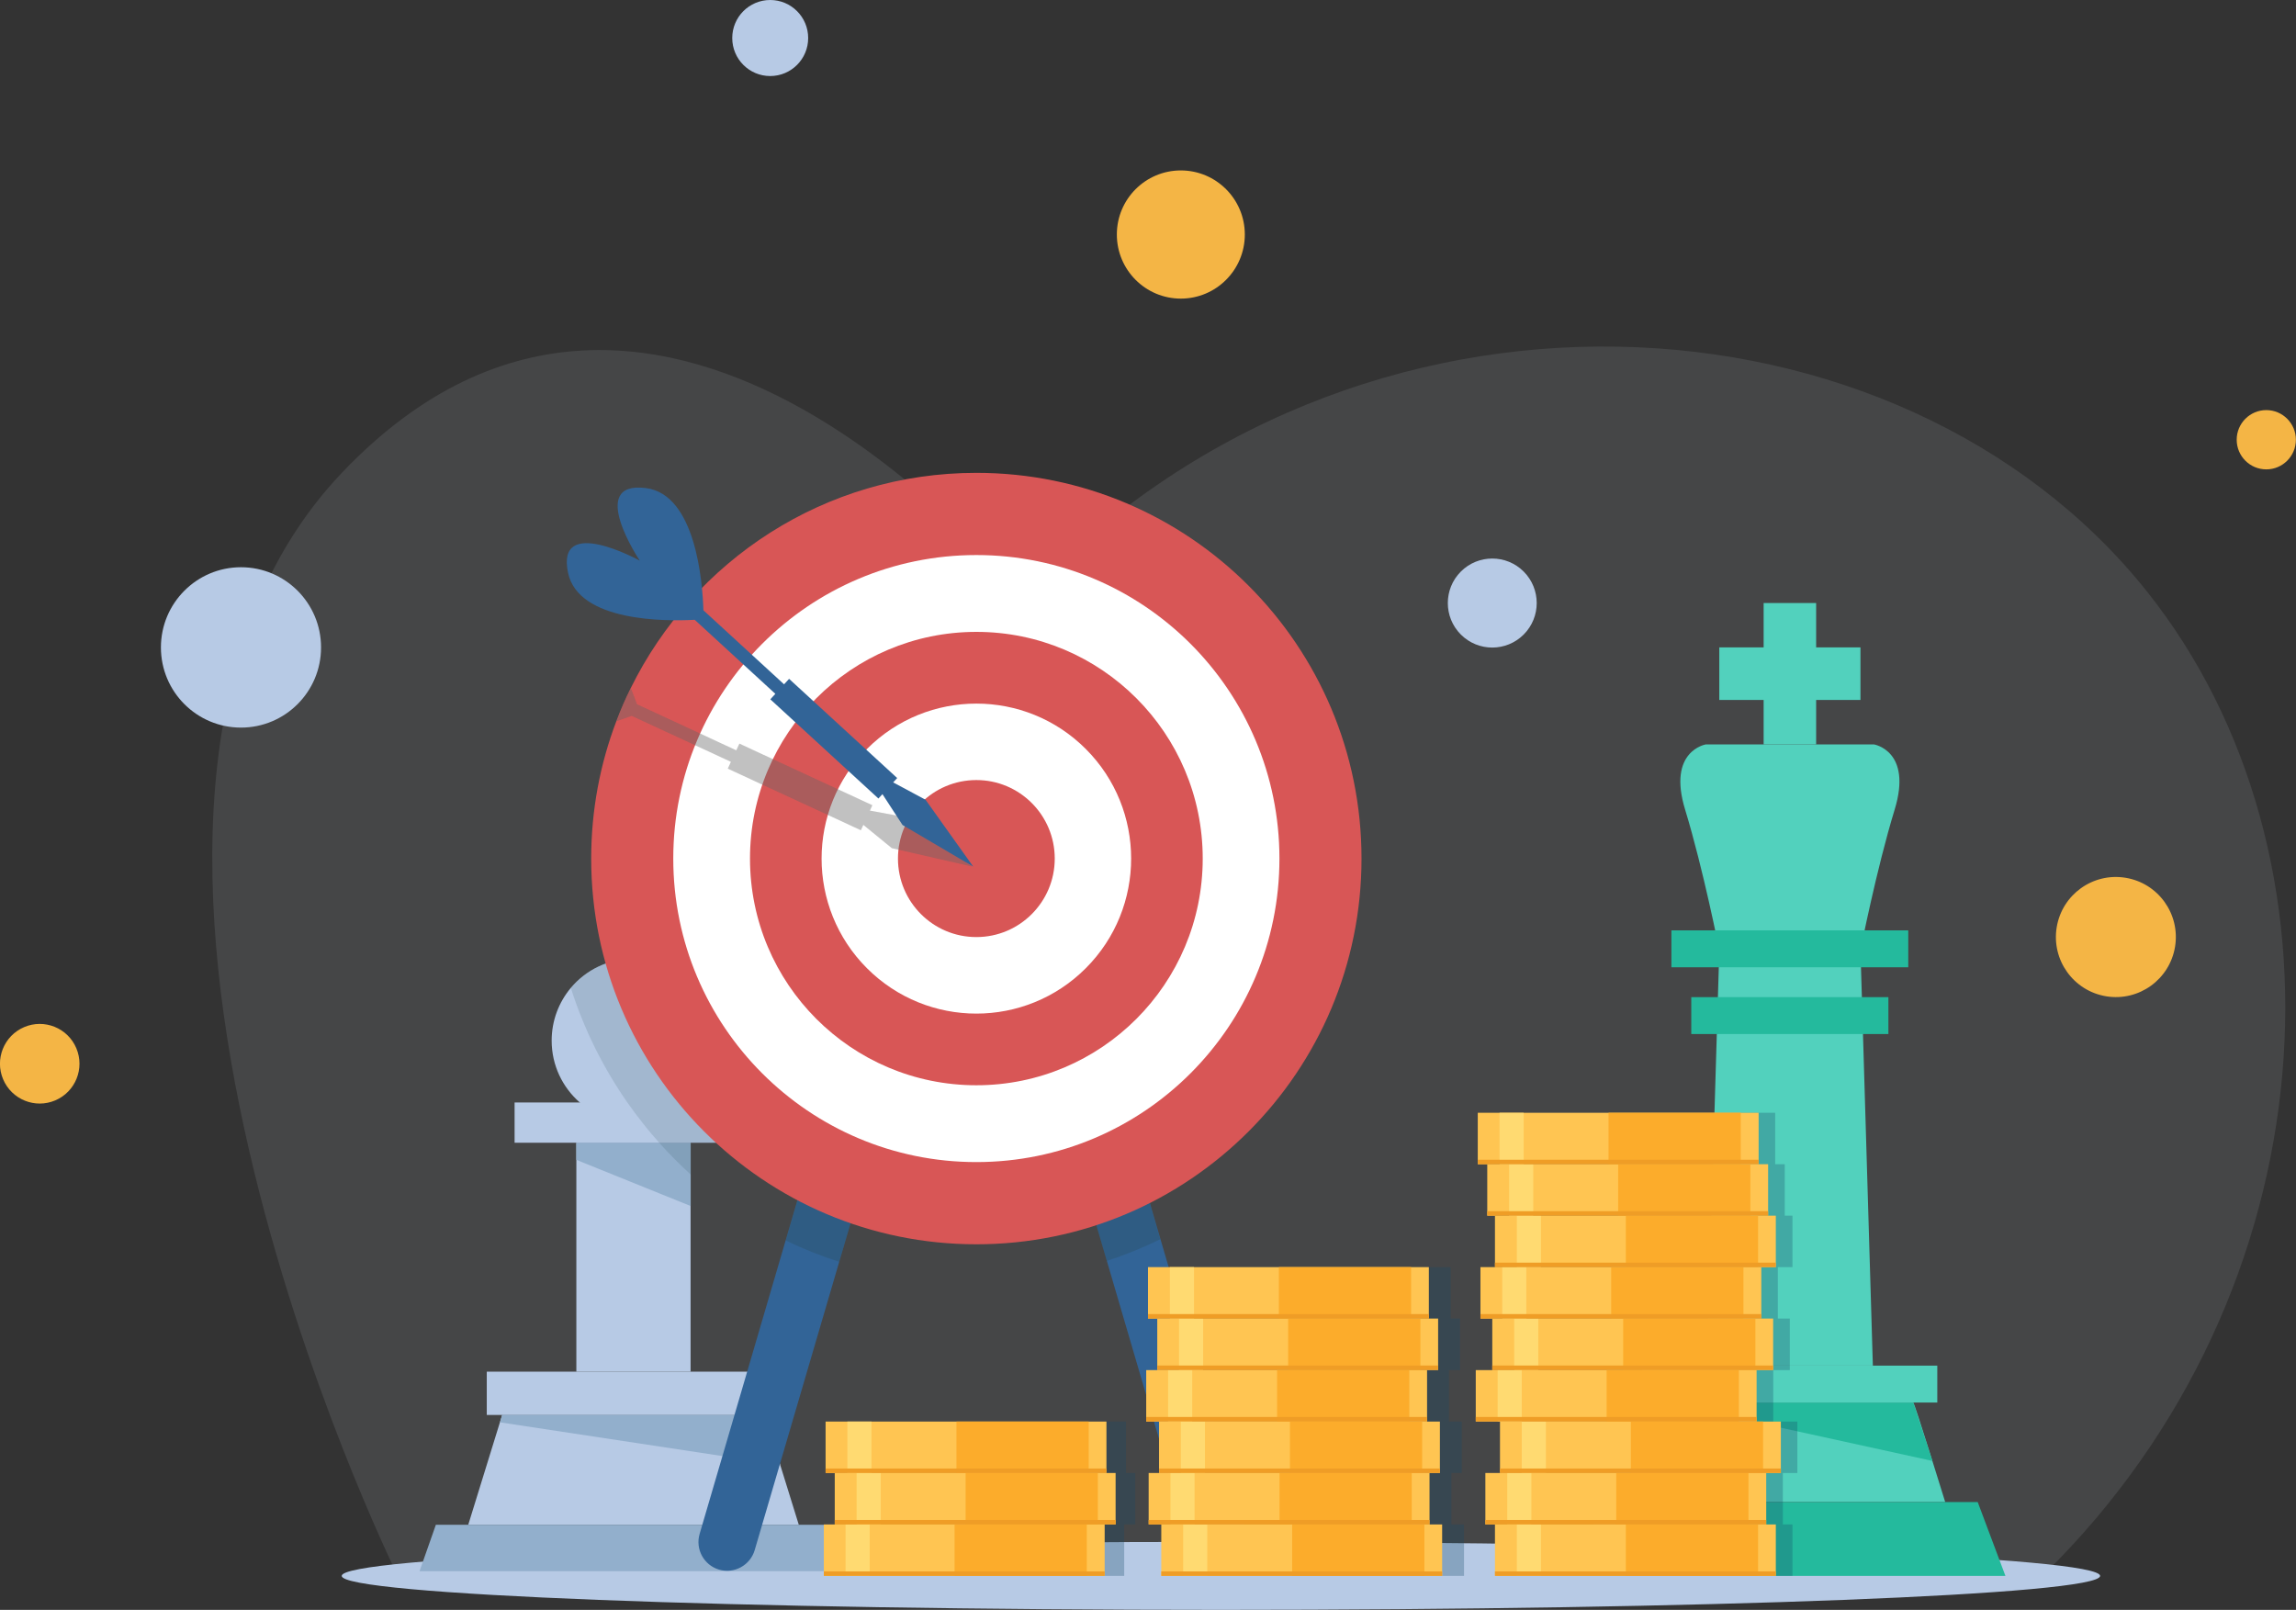 <svg width="174" height="122" viewBox="0 0 174 122" fill="none" xmlns="http://www.w3.org/2000/svg">
<rect x="0" y="0" width="174" height="122" fill="#333333" stroke="none"/>
<g clip-path="url(#clip0_15078_32734)">
<path d="M154.966 119.246C176.784 97.778 178.561 64.699 162.693 44.808C144.032 21.417 102.817 18.578 77.656 45.376C77.656 45.376 50.169 10.314 25.905 35.833C1.642 61.352 29.984 119.084 29.984 119.084L154.966 119.246Z" fill="#ECF3FE" fill-opacity="0.1"/>
<path d="M92.526 122C129.324 122 159.155 120.847 159.155 119.424C159.155 118.001 129.324 116.847 92.526 116.847C55.727 116.847 25.896 118.001 25.896 119.424C25.896 120.847 55.727 122 92.526 122Z" fill="#B7CAE5"/>
<path d="M54.214 78.862C54.214 80.734 53.385 82.413 52.081 83.548C51.142 84.37 49.957 84.904 48.645 85.04C48.434 85.057 48.222 85.074 48.011 85.074C46.453 85.074 45.032 84.497 43.94 83.548C42.636 82.413 41.807 80.734 41.807 78.862C41.807 77.344 42.349 75.954 43.254 74.87C44.388 73.514 46.098 72.649 48.011 72.649C51.438 72.649 54.214 75.429 54.214 78.862Z" fill="#B7CAE5"/>
<path d="M57.024 83.548H38.998V86.599H57.024V83.548Z" fill="#B7CAE5"/>
<path d="M52.335 86.599H43.678V103.948H52.335V86.599Z" fill="#B7CAE5"/>
<path d="M59.131 103.948H36.89V107.228H59.131V103.948Z" fill="#B7CAE5"/>
<path d="M57.955 107.228H48.011H38.058L35.485 115.551H48.011H60.536L57.955 107.228Z" fill="#B7CAE5"/>
<path d="M62.99 115.551H48.011H33.031L31.795 119.068H48.011H64.217L62.99 115.551Z" fill="#92AFCC"/>
<path d="M52.344 86.599V91.396L43.678 87.896V86.599H52.344Z" fill="#92AFCC"/>
<path d="M38.058 107.228L37.889 107.787L59.131 111.008L57.955 107.228H38.058Z" fill="#92AFCC"/>
<path opacity="0.15" d="M57.024 83.548V86.599H52.343V89.006C51.506 88.243 50.71 87.447 49.957 86.599C49.508 86.091 49.068 85.574 48.654 85.04C48.273 84.557 47.9 84.057 47.545 83.548C45.709 80.912 44.253 77.997 43.263 74.87C44.397 73.514 46.106 72.649 48.019 72.649C51.447 72.649 54.222 75.429 54.222 78.862C54.222 80.734 53.393 82.413 52.09 83.548H57.024Z" fill="#294B56"/>
<path d="M137.634 45.698H133.656V56.411H137.634V45.698Z" fill="#52D1BD"/>
<path d="M130.295 49.06V53.044H140.993V49.06H130.295Z" fill="#52D1BD"/>
<path d="M142.009 56.411H135.645H129.281C129.281 56.411 126.336 56.885 127.707 61.36C129.078 65.844 130.296 72.013 130.296 72.013L129.357 103.49H135.645H141.933L140.994 72.013C140.994 72.013 142.212 65.835 143.583 61.36C144.954 56.885 142.009 56.411 142.009 56.411Z" fill="#52D1BD"/>
<path d="M144.616 70.505H126.666V73.302H144.616V70.505Z" fill="#24BA9D"/>
<path d="M143.11 75.565H128.172V78.361H143.11V75.565Z" fill="#24BA9D"/>
<path d="M146.816 103.49H124.465V106.287H146.816V103.49Z" fill="#52D1BD"/>
<path d="M144.997 106.296H135.645H126.293C126.183 106.296 123.873 113.83 123.873 113.83H135.645H147.417C147.409 113.83 145.098 106.296 144.997 106.296Z" fill="#52D1BD"/>
<path d="M149.88 113.83H135.645H121.402L119.312 119.424H135.645H151.979L149.88 113.83Z" fill="#24BA9D"/>
<path d="M126.293 106.296L146.444 110.711L144.997 106.296H126.293Z" fill="#24BA9D"/>
<path d="M67.416 82.302C67.416 82.506 67.391 82.709 67.331 82.912L63.599 95.625L57.193 117.474C56.854 118.618 55.644 119.288 54.493 118.949C53.342 118.61 52.682 117.398 53.02 116.245L59.537 94.007L63.151 81.684C63.489 80.531 64.699 79.87 65.85 80.209C66.798 80.489 67.416 81.362 67.416 82.302Z" fill="#326497"/>
<path d="M93.008 118.949C91.866 119.288 90.647 118.618 90.309 117.474L83.885 95.566L80.178 82.912C80.119 82.709 80.094 82.506 80.094 82.302C80.094 81.362 80.712 80.489 81.659 80.209C82.802 79.87 84.021 80.539 84.359 81.684L87.947 93.913L94.498 116.245C94.819 117.398 94.151 118.61 93.008 118.949Z" fill="#326497"/>
<path opacity="0.3" d="M67.416 82.302C67.416 82.506 67.391 82.709 67.331 82.912L63.599 95.625C62.203 95.176 60.849 94.634 59.545 94.007L63.159 81.684C63.498 80.531 64.708 79.87 65.859 80.209C66.798 80.489 67.416 81.362 67.416 82.302Z" fill="#294B56"/>
<path opacity="0.3" d="M87.931 93.913C86.627 94.549 85.273 95.1 83.877 95.558L80.17 82.904C80.111 82.701 80.085 82.497 80.085 82.294C80.085 81.353 80.703 80.48 81.651 80.201C82.794 79.862 84.012 80.531 84.351 81.675L87.931 93.913Z" fill="#294B56"/>
<path d="M103.181 65.064C103.181 81.209 90.114 94.295 73.992 94.295C57.87 94.295 44.803 81.209 44.803 65.064C44.803 61.394 45.48 57.885 46.707 54.656C47.029 53.8 47.393 52.961 47.799 52.148C52.564 42.477 62.499 35.833 73.992 35.833C90.114 35.833 103.181 48.919 103.181 65.064Z" fill="#D85656"/>
<path d="M73.992 88.065C86.677 88.065 96.961 77.767 96.961 65.064C96.961 52.36 86.677 42.062 73.992 42.062C61.307 42.062 51.023 52.36 51.023 65.064C51.023 77.767 61.307 88.065 73.992 88.065Z" fill="white"/>
<path d="M73.993 82.243C83.467 82.243 91.147 74.552 91.147 65.064C91.147 55.576 83.467 47.885 73.993 47.885C64.518 47.885 56.838 55.576 56.838 65.064C56.838 74.552 64.518 82.243 73.993 82.243Z" fill="#D85656"/>
<path d="M82.287 73.372C86.868 68.785 86.868 61.347 82.287 56.76C77.706 52.173 70.28 52.173 65.699 56.76C61.118 61.347 61.118 68.785 65.699 73.372C70.28 77.96 77.706 77.96 82.287 73.372Z" fill="white"/>
<path d="M73.992 71.013C77.273 71.013 79.933 68.35 79.933 65.064C79.933 61.778 77.273 59.114 73.992 59.114C70.711 59.114 68.051 61.778 68.051 65.064C68.051 68.35 70.711 71.013 73.992 71.013Z" fill="#D85656"/>
<path opacity="0.4" d="M73.645 65.666L68.094 64.394L67.586 64.276L65.428 62.513L65.241 62.92L62.736 61.758L57.769 59.462L55.154 58.25L55.39 57.733L52.682 56.478L47.867 54.249C47.571 54.36 47.173 54.504 46.716 54.656C47.037 53.8 47.401 52.961 47.808 52.148C48.002 52.631 48.163 53.046 48.273 53.368L53.063 55.589L55.797 56.86L56.034 56.351L58.572 57.529L63.498 59.809L66.113 61.021L65.927 61.428L68.669 61.937L68.855 62.072L73.645 65.666Z" fill="#666666"/>
<path d="M73.755 65.674L70.141 60.606L67.687 59.292L67.992 58.962L59.8 51.444L59.419 51.859L53.308 46.249C53.241 44.105 52.724 37.46 48.941 36.986C44.422 36.418 48.484 42.486 48.484 42.486C48.484 42.486 42.095 38.96 43.051 43.418C43.855 47.147 50.507 47.088 52.648 46.969L58.759 52.58L58.378 52.995L66.57 60.513L66.875 60.182L68.398 62.521L73.755 65.674Z" fill="#326497"/>
<path opacity="0.3" d="M134.867 107.728H134.384V107.38V103.829H135.637V103.482V99.922H134.731V99.583V96.024H135.84V95.685V92.125H135.256V91.786V88.227H134.528V87.888V84.328H133.174H123.154H116.722H114.894H113.235V87.888V88.227H113.963V91.786V92.125H114.547V95.685V96.024H113.447V99.583V99.922H114.344V103.482V103.829H113.091V107.38V107.728H114.75H114.928V111.287V111.626H113.819V115.186V115.525H114.547V119.085V119.424H116.206H118.025H124.466H134.486H135.84V119.085V115.525H135.112V115.186V111.626H136.212V111.287V107.728H134.867Z" fill="#184B68"/>
<path d="M134.579 115.525H113.294V119.424H134.579V115.525Z" fill="#FFC552"/>
<path d="M116.781 115.525H114.953V119.424H116.781V115.525Z" fill="#FFDA71"/>
<path d="M133.233 115.525H123.213V119.424H133.233V115.525Z" fill="#FCAC2B"/>
<path d="M134.579 119.085H113.294V119.424H134.579V119.085Z" fill="#EF9D26"/>
<path d="M133.851 111.626H112.567V115.525H133.851V111.626Z" fill="#FFC552"/>
<path d="M116.054 111.626H114.226V115.525H116.054V111.626Z" fill="#FFDA71"/>
<path d="M132.506 111.626H122.485V115.525H132.506V111.626Z" fill="#FCAC2B"/>
<path d="M133.851 115.186H112.567V115.525H133.851V115.186Z" fill="#EF9D26"/>
<path d="M134.96 107.728H113.675V111.626H134.96V107.728Z" fill="#FFC552"/>
<path d="M117.154 107.728H115.326V111.626H117.154V107.728Z" fill="#FFDA71"/>
<path d="M133.614 107.728H123.594V111.626H133.614V107.728Z" fill="#FCAC2B"/>
<path d="M134.96 111.287H113.675V111.626H134.96V111.287Z" fill="#EF9D26"/>
<path d="M133.123 103.829H111.839V107.728H133.123V103.829Z" fill="#FFC552"/>
<path d="M115.326 103.829H113.498V107.728H115.326V103.829Z" fill="#FFDA71"/>
<path d="M131.778 103.829H121.757V107.728H131.778V103.829Z" fill="#FCAC2B"/>
<path d="M133.123 107.38H111.839V107.719H133.123V107.38Z" fill="#EF9D26"/>
<path d="M134.376 99.922H113.091V103.821H134.376V99.922Z" fill="#FFC552"/>
<path d="M116.578 99.922H114.75V103.821H116.578V99.922Z" fill="#FFDA71"/>
<path d="M133.03 99.922H123.01V103.821H133.03V99.922Z" fill="#FCAC2B"/>
<path d="M134.376 103.482H113.091V103.821H134.376V103.482Z" fill="#EF9D26"/>
<path d="M133.479 96.024H112.194V99.922H133.479V96.024Z" fill="#FFC552"/>
<path d="M115.673 96.024H113.845V99.922H115.673V96.024Z" fill="#FFDA71"/>
<path d="M132.125 96.024H122.104V99.922H132.125V96.024Z" fill="#FCAC2B"/>
<path d="M133.479 99.583H112.194V99.922H133.479V99.583Z" fill="#EF9D26"/>
<path d="M134.579 92.125H113.294V96.024H134.579V92.125Z" fill="#FFC552"/>
<path d="M116.781 92.125H114.953V96.024H116.781V92.125Z" fill="#FFDA71"/>
<path d="M133.233 92.125H123.213V96.024H133.233V92.125Z" fill="#FCAC2B"/>
<path d="M134.579 95.685H113.294V96.024H134.579V95.685Z" fill="#EF9D26"/>
<path d="M133.995 88.226H112.71V92.125H133.995V88.226Z" fill="#FFC552"/>
<path d="M116.197 88.226H114.369V92.125H116.197V88.226Z" fill="#FFDA71"/>
<path d="M132.65 88.226H122.629V92.125H132.65V88.226Z" fill="#FCAC2B"/>
<path d="M133.995 91.786H112.71V92.125H133.995V91.786Z" fill="#EF9D26"/>
<path d="M133.276 84.328H111.991V88.227H133.276V84.328Z" fill="#FFC552"/>
<path d="M115.47 84.328H113.642V88.227H115.47V84.328Z" fill="#FFDA71"/>
<path d="M131.922 84.328H121.901V88.227H131.922V84.328Z" fill="#FCAC2B"/>
<path d="M133.276 87.888H111.991V88.226H133.276V87.888Z" fill="#EF9D26"/>
<path opacity="0.3" d="M85.332 111.626V111.287V107.728H83.978H73.967H67.526H65.698H64.048V111.287V111.626H64.742V115.186V115.525H63.913V119.085V119.424H65.563H67.391H73.823H83.843H85.197V119.085V115.525H86.035V115.186V111.626H85.332Z" fill="#184B68"/>
<path d="M83.716 115.525H62.432V119.423H83.716V115.525Z" fill="#FFC552"/>
<path d="M65.91 115.525H64.082V119.423H65.91V115.525Z" fill="#FFDA71"/>
<path d="M82.362 115.525H72.342V119.423H82.362V115.525Z" fill="#FCAC2B"/>
<path d="M83.716 119.084H62.432V119.423H83.716V119.084Z" fill="#EF9D26"/>
<path d="M84.545 111.626H63.261V115.525H84.545V111.626Z" fill="#FFC552"/>
<path d="M66.748 111.626H64.919V115.525H66.748V111.626Z" fill="#FFDA71"/>
<path d="M83.199 111.626H73.179V115.525H83.199V111.626Z" fill="#FCAC2B"/>
<path d="M84.545 115.186H63.261V115.525H84.545V115.186Z" fill="#EF9D26"/>
<path d="M83.851 107.728H62.567V111.626H83.851V107.728Z" fill="#FFC552"/>
<path d="M66.045 107.728H64.217V111.626H66.045V107.728Z" fill="#FFDA71"/>
<path d="M82.506 107.728H72.485V111.626H82.506V107.728Z" fill="#FCAC2B"/>
<path d="M83.851 111.287H62.567V111.626H83.851V111.287Z" fill="#EF9D26"/>
<path opacity="0.3" d="M109.994 115.525V115.186V111.626H110.781V111.287V107.728H109.807V107.38V103.829H110.645V103.482V99.922H109.943V99.583V96.024H108.589H98.577H92.137H90.309H88.658V99.583V99.922H89.352V103.482V103.829H88.523V107.38V107.728H89.488V111.287V111.626H88.701V115.186V115.525H89.665V119.085V119.424H91.316H93.144H99.584H109.604H110.95V119.085V115.525H109.994Z" fill="#184B68"/>
<path d="M109.291 115.525H88.007V119.424H109.291V115.525Z" fill="#FFC552"/>
<path d="M91.493 115.525H89.665V119.424H91.493V115.525Z" fill="#FFDA71"/>
<path d="M107.946 115.525H97.925V119.424H107.946V115.525Z" fill="#FCAC2B"/>
<path d="M109.291 119.085H88.007V119.424H109.291V119.085Z" fill="#EF9D26"/>
<path d="M108.335 111.626H87.05V115.525H108.335V111.626Z" fill="#FFC552"/>
<path d="M90.529 111.626H88.701V115.525H90.529V111.626Z" fill="#FFDA71"/>
<path d="M106.989 111.626H96.969V115.525H106.989V111.626Z" fill="#FCAC2B"/>
<path d="M108.335 115.186H87.05V115.525H108.335V115.186Z" fill="#EF9D26"/>
<path d="M109.122 107.728H87.837V111.626H109.122V107.728Z" fill="#FFC552"/>
<path d="M91.316 107.728H89.488V111.626H91.316V107.728Z" fill="#FFDA71"/>
<path d="M107.776 107.728H97.756V111.626H107.776V107.728Z" fill="#FCAC2B"/>
<path d="M109.122 111.287H87.837V111.626H109.122V111.287Z" fill="#EF9D26"/>
<path d="M108.149 103.829H86.864V107.728H108.149V103.829Z" fill="#FFC552"/>
<path d="M90.351 103.829H88.523V107.728H90.351V103.829Z" fill="#FFDA71"/>
<path d="M106.803 103.829H96.783V107.728H106.803V103.829Z" fill="#FCAC2B"/>
<path d="M108.149 107.38H86.864V107.72H108.149V107.38Z" fill="#EF9D26"/>
<path d="M108.987 99.922H87.702V103.821H108.987V99.922Z" fill="#FFC552"/>
<path d="M91.18 99.922H89.353V103.821H91.18V99.922Z" fill="#FFDA71"/>
<path d="M107.641 99.922H97.621V103.821H107.641V99.922Z" fill="#FCAC2B"/>
<path d="M108.987 103.482H87.702V103.821H108.987V103.482Z" fill="#EF9D26"/>
<path d="M108.284 96.024H86.999V99.922H108.284V96.024Z" fill="#FFC552"/>
<path d="M90.486 96.024H88.658V99.922H90.486V96.024Z" fill="#FFDA71"/>
<path d="M106.939 96.024H96.918V99.922H106.939V96.024Z" fill="#FCAC2B"/>
<path d="M108.284 99.583H86.999V99.922H108.284V99.583Z" fill="#EF9D26"/>
<path d="M89.488 22.629C92.166 22.629 94.337 20.454 94.337 17.772C94.337 15.09 92.166 12.916 89.488 12.916C86.81 12.916 84.639 15.09 84.639 17.772C84.639 20.454 86.81 22.629 89.488 22.629Z" fill="#F4B545"/>
<path d="M115.472 48.085C116.787 46.768 116.787 44.633 115.472 43.315C114.156 41.998 112.024 41.998 110.708 43.315C109.393 44.633 109.393 46.768 110.708 48.086C112.024 49.403 114.156 49.403 115.472 48.085Z" fill="#B7CAE5"/>
<path d="M58.369 5.763C59.958 5.763 61.247 4.473 61.247 2.882C61.247 1.29 59.958 0 58.369 0C56.78 0 55.492 1.29 55.492 2.882C55.492 4.473 56.78 5.763 58.369 5.763Z" fill="#B7CAE5"/>
<path d="M18.263 55.139C21.614 55.139 24.331 52.419 24.331 49.063C24.331 45.707 21.614 42.986 18.263 42.986C14.912 42.986 12.195 45.707 12.195 49.063C12.195 52.419 14.912 55.139 18.263 55.139Z" fill="#B7CAE5"/>
<path d="M4.189 83.389C5.72 82.737 6.434 80.966 5.783 79.432C5.133 77.899 3.364 77.184 1.832 77.836C0.301 78.487 -0.413 80.259 0.238 81.792C0.889 83.326 2.658 84.041 4.189 83.389Z" fill="#F4B545"/>
<path d="M164.835 71.739C165.237 69.258 163.555 66.92 161.077 66.518C158.6 66.115 156.265 67.8 155.863 70.281C155.461 72.762 157.144 75.1 159.621 75.502C162.099 75.905 164.433 74.22 164.835 71.739Z" fill="#F4B545"/>
<path d="M171.749 35.57C172.987 35.57 173.991 34.565 173.991 33.324C173.991 32.084 172.987 31.078 171.749 31.078C170.51 31.078 169.506 32.084 169.506 33.324C169.506 34.565 170.51 35.57 171.749 35.57Z" fill="#F4B545"/>
</g>
<defs>
<clipPath id="clip0_15078_32734">
<rect width="174" height="122" fill="white"/>
</clipPath>
</defs>
</svg>
